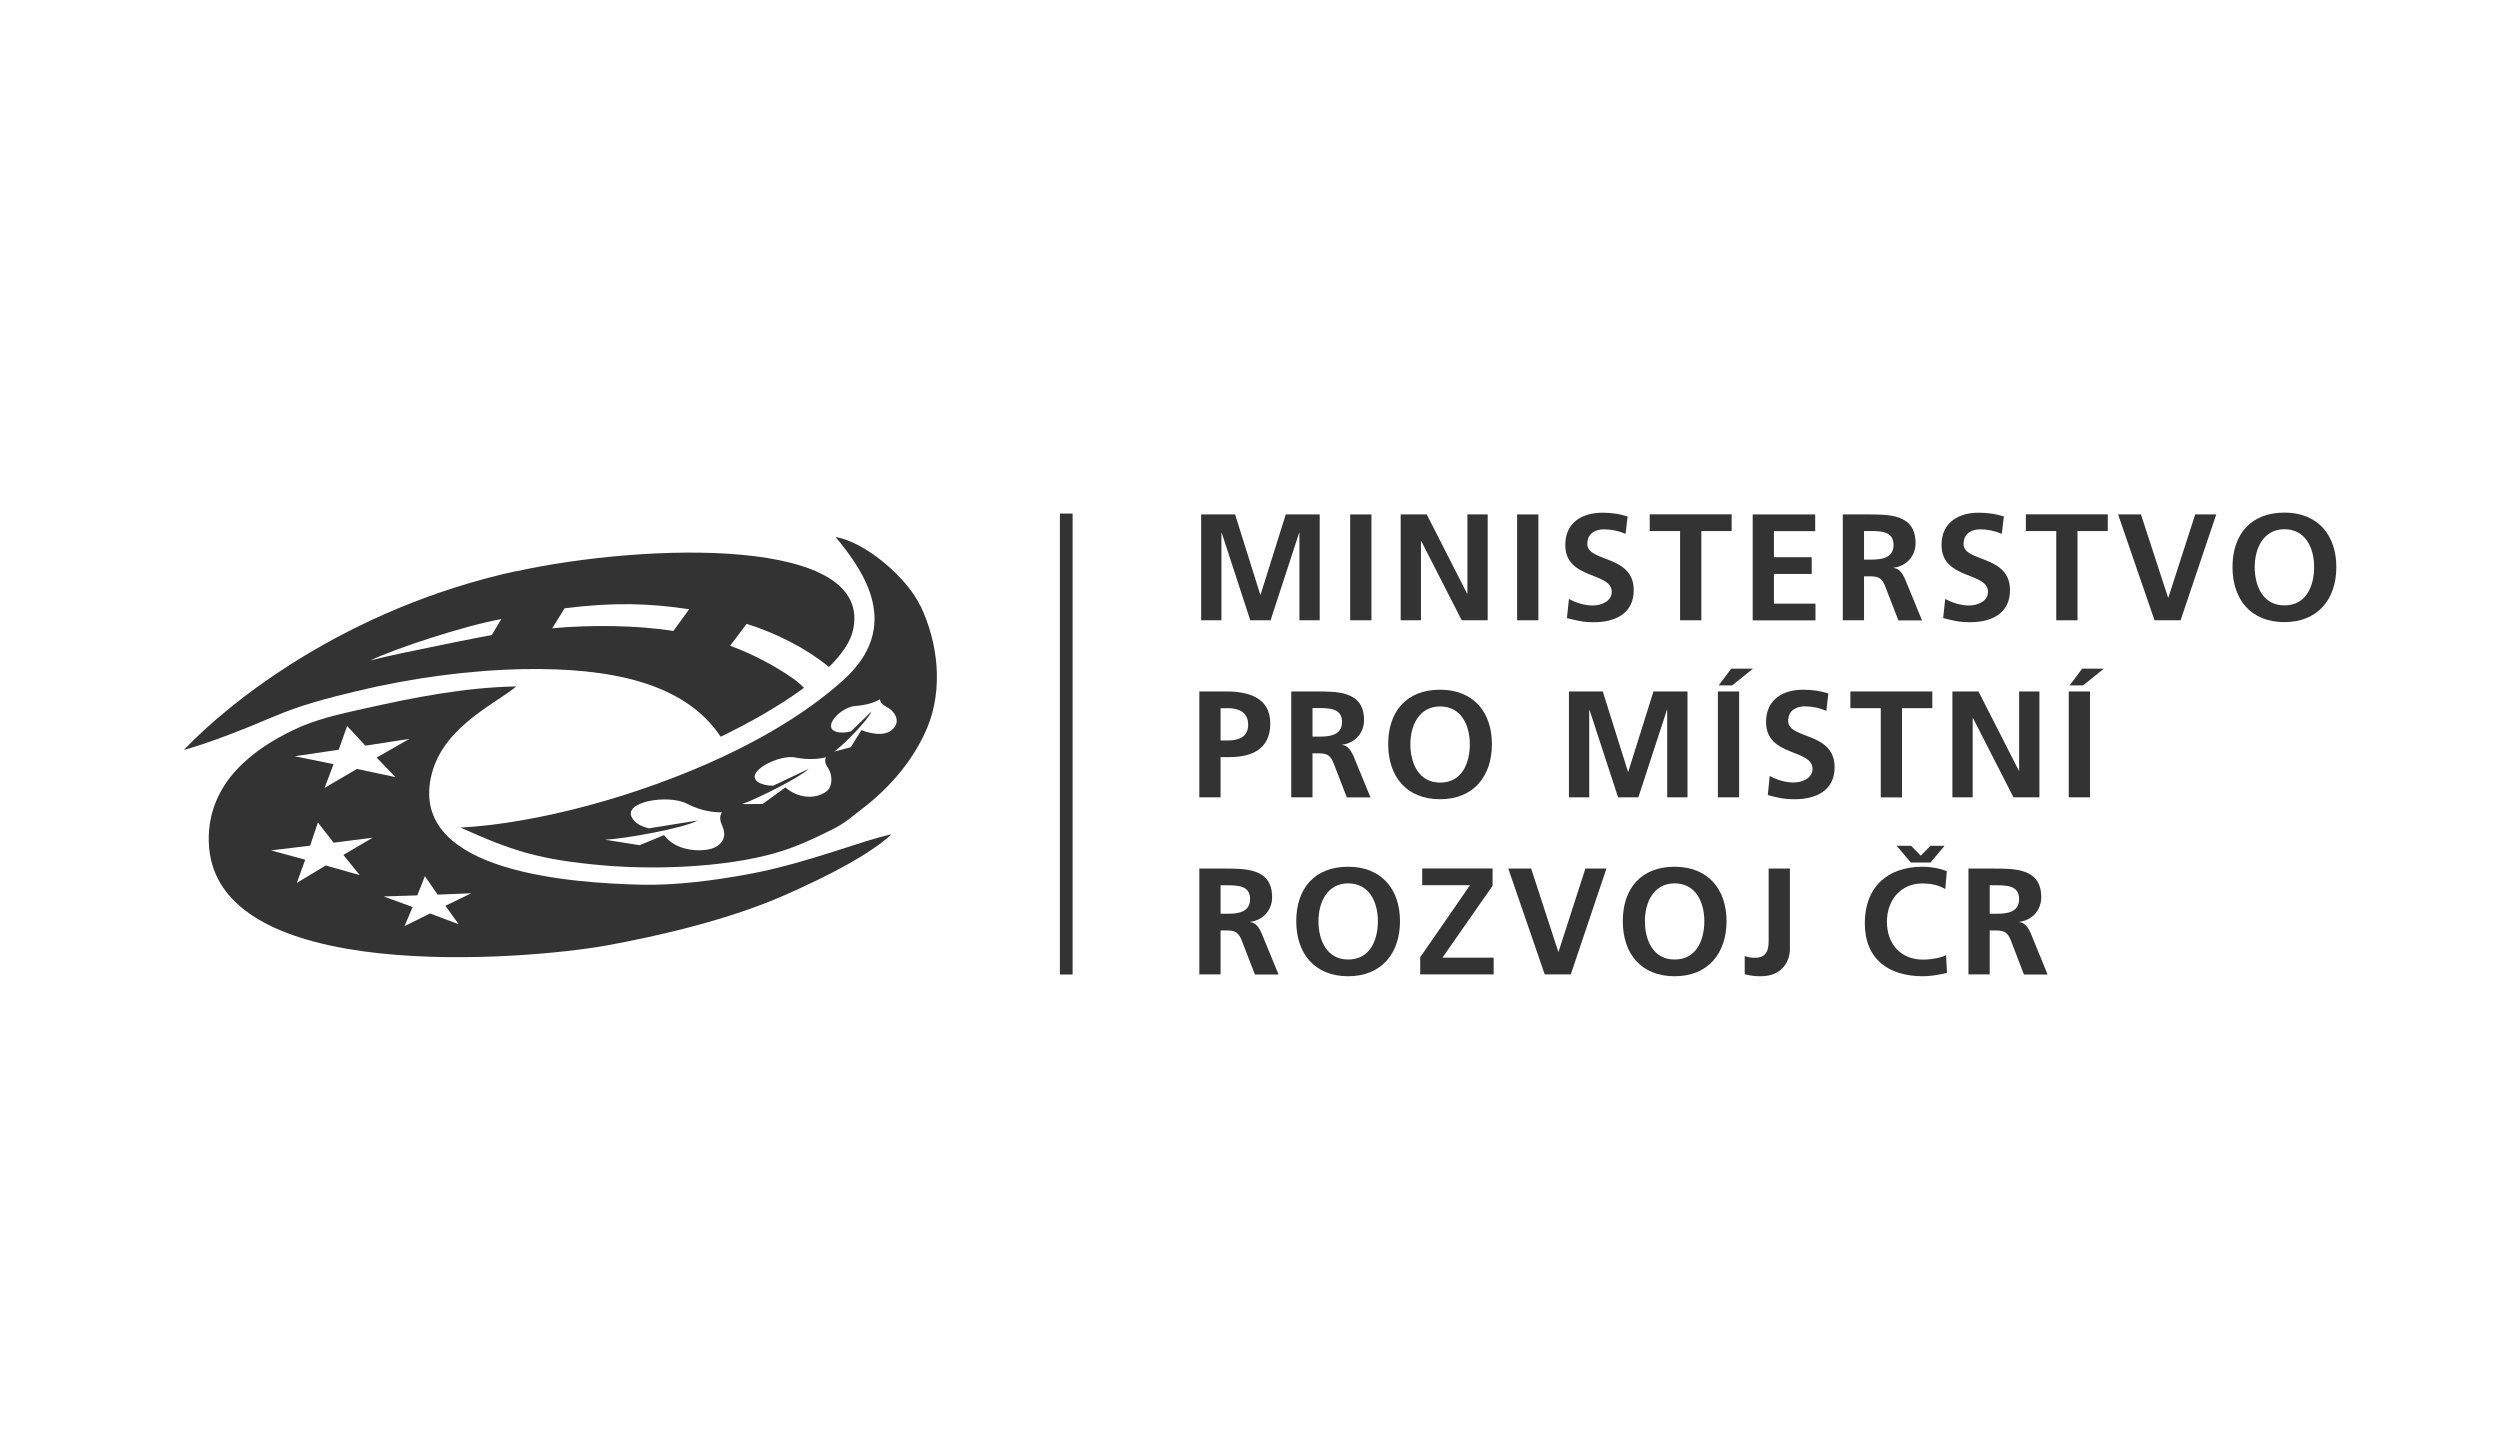 <?xml version="1.0" encoding="UTF-8"?><svg id="Vrstva_1" xmlns="http://www.w3.org/2000/svg" viewBox="0 0 260 150"><defs><style>.cls-1,.cls-2{fill:#333;}.cls-2{fill-rule:evenodd;}</style></defs><rect class="cls-1" x="110.23" y="53.41" width="1.32" height="47.94"/><g><path class="cls-1" d="M124.92,53.5h3.53l2.62,8.35h.03l2.62-8.35h3.53v11.01h-2.11v-9.09h-.03l-2.97,9.09h-2.11l-2.97-9.09-.03,.03v9.06h-2.11v-11.01Z"/><path class="cls-1" d="M140.42,53.5h2.21v11.01h-2.21v-11.01Z"/><path class="cls-1" d="M145.67,53.5h2.71l4.2,8.24h.03v-8.24h2.11v11.01h-2.7l-4.21-8.24h-.03v8.24h-2.11v-11.01Z"/><path class="cls-1" d="M157.78,53.5h2.21v11.01h-2.21v-11.01Z"/><path class="cls-1" d="M169.06,55.52c-.69-.3-1.47-.47-2.24-.47s-1.74,.33-1.74,1.53c0,1.91,4.83,1.1,4.83,4.8,0,2.41-1.91,3.33-4.13,3.33-1.2,0-1.73-.16-2.82-.43l.21-1.99c.76,.41,1.62,.68,2.49,.68s1.96-.43,1.96-1.42c0-2.1-4.83-1.23-4.83-4.87,0-2.46,1.91-3.36,3.85-3.36,.95,0,1.83,.13,2.63,.39l-.21,1.81Z"/><path class="cls-1" d="M174.72,55.23h-3.15v-1.74h8.52v1.74h-3.15v9.28h-2.21v-9.28Z"/><path class="cls-1" d="M182.28,53.5h6.5v1.74h-4.29v2.71h3.93v1.74h-3.93v3.09h4.32v1.74h-6.53v-11.01Z"/><path class="cls-1" d="M191.65,53.5h2.38c2.37,0,5.19-.08,5.19,2.98,0,1.29-.87,2.37-2.27,2.56v.03c.6,.05,.95,.65,1.17,1.14l1.77,4.31h-2.46l-1.33-3.44c-.31-.82-.6-1.14-1.53-1.14h-.71v4.57h-2.21v-11.01Zm2.21,4.7h.73c1.09,0,2.34-.16,2.34-1.53s-1.23-1.44-2.34-1.44h-.73v2.97Z"/><path class="cls-1" d="M208.19,55.52c-.69-.3-1.47-.47-2.24-.47s-1.74,.33-1.74,1.53c0,1.91,4.83,1.1,4.83,4.8,0,2.41-1.91,3.33-4.13,3.33-1.2,0-1.73-.16-2.82-.43l.21-1.99c.76,.41,1.62,.68,2.49,.68s1.96-.43,1.96-1.42c0-2.1-4.83-1.23-4.83-4.87,0-2.46,1.91-3.36,3.85-3.36,.95,0,1.83,.13,2.63,.39l-.21,1.81Z"/><path class="cls-1" d="M213.84,55.23h-3.15v-1.74h8.52v1.74h-3.15v9.28h-2.21v-9.28Z"/><path class="cls-1" d="M220.29,53.5h2.37l2.82,8.65h.03l2.79-8.65h2.19l-3.71,11.01h-2.71l-3.79-11.01Z"/><path class="cls-1" d="M237.58,53.31c3.46,0,5.4,2.33,5.4,5.66s-1.91,5.73-5.4,5.73-5.4-2.35-5.4-5.73,1.89-5.66,5.4-5.66Zm0,9.65c2.26,0,3.09-2,3.09-3.99s-.9-3.93-3.09-3.93-3.09,1.99-3.09,3.93,.83,3.99,3.09,3.99Z"/></g><g><path class="cls-1" d="M124.73,71.91h2.79c2.4,0,4.59,.69,4.59,3.33s-1.88,3.5-4.24,3.5h-.93v4.18h-2.21v-11.01Zm2.21,5.1h.77c1.1,0,2.1-.36,2.1-1.64s-.96-1.72-2.1-1.72h-.77v3.36Z"/><path class="cls-1" d="M134.29,71.91h2.38c2.37,0,5.19-.08,5.19,2.98,0,1.29-.87,2.37-2.27,2.56v.03c.6,.05,.95,.65,1.17,1.14l1.77,4.31h-2.46l-1.33-3.44c-.31-.82-.6-1.14-1.53-1.14h-.71v4.57h-2.21v-11.01Zm2.21,4.7h.73c1.09,0,2.34-.16,2.34-1.53s-1.23-1.44-2.34-1.44h-.73v2.97Z"/><path class="cls-1" d="M149.77,71.73c3.46,0,5.39,2.33,5.39,5.66s-1.91,5.73-5.39,5.73-5.4-2.35-5.4-5.73,1.89-5.66,5.4-5.66Zm0,9.66c2.26,0,3.09-2,3.09-3.99s-.9-3.93-3.09-3.93-3.09,1.99-3.09,3.93,.84,3.99,3.09,3.99Z"/><path class="cls-1" d="M163.16,71.91h3.53l2.62,8.35h.03l2.62-8.35h3.54v11.01h-2.11v-9.09h-.03l-2.97,9.09h-2.11l-2.97-9.09-.03,.03v9.06h-2.11v-11.01Z"/><path class="cls-1" d="M178.66,71.91h2.21v11.01h-2.21v-11.01Zm1.39-2.37h2.26l-2.16,1.74h-1.41l1.31-1.74Z"/><path class="cls-1" d="M189.94,73.93c-.69-.3-1.47-.47-2.24-.47s-1.73,.33-1.73,1.53c0,1.91,4.83,1.1,4.83,4.8,0,2.41-1.91,3.33-4.13,3.33-1.2,0-1.74-.16-2.82-.43l.2-1.99c.76,.41,1.62,.68,2.49,.68s1.96-.43,1.96-1.42c0-2.1-4.83-1.23-4.83-4.87,0-2.46,1.91-3.36,3.85-3.36,.95,0,1.83,.13,2.63,.39l-.21,1.81Z"/><path class="cls-1" d="M195.6,73.65h-3.16v-1.74h8.52v1.74h-3.15v9.28h-2.21v-9.28Z"/><path class="cls-1" d="M203.05,71.91h2.71l4.2,8.24h.03v-8.24h2.11v11.01h-2.7l-4.21-8.24h-.03v8.24h-2.11v-11.01Z"/><path class="cls-1" d="M215.15,71.91h2.21v11.01h-2.21v-11.01Zm1.39-2.37h2.26l-2.16,1.74h-1.4l1.31-1.74Z"/></g><g><path class="cls-1" d="M124.73,90.33h2.38c2.37,0,5.19-.08,5.19,2.98,0,1.29-.87,2.37-2.27,2.56v.03c.6,.05,.95,.65,1.17,1.14l1.77,4.31h-2.46l-1.33-3.44c-.32-.82-.6-1.14-1.53-1.14h-.71v4.57h-2.21v-11.01Zm2.21,4.7h.73c1.09,0,2.34-.16,2.34-1.53s-1.23-1.43-2.34-1.43h-.73v2.96Z"/><path class="cls-1" d="M140.21,90.14c3.45,0,5.39,2.33,5.39,5.66s-1.91,5.73-5.39,5.73-5.4-2.35-5.4-5.73,1.89-5.66,5.4-5.66Zm0,9.65c2.26,0,3.09-2,3.09-3.99s-.9-3.93-3.09-3.93-3.09,1.99-3.09,3.93,.84,3.99,3.09,3.99Z"/><path class="cls-1" d="M147.71,99.54l5.17-7.48h-4.97v-1.74h7.32v1.8l-5.22,7.48h5.33v1.74h-7.64v-1.8Z"/><path class="cls-1" d="M156.87,90.33h2.37l2.82,8.65h.03l2.79-8.65h2.19l-3.71,11.01h-2.71l-3.79-11.01Z"/><path class="cls-1" d="M174.16,90.14c3.46,0,5.4,2.33,5.4,5.66s-1.91,5.73-5.4,5.73-5.39-2.35-5.39-5.73,1.89-5.66,5.39-5.66Zm0,9.65c2.26,0,3.09-2,3.09-3.99s-.9-3.93-3.09-3.93-3.09,1.99-3.09,3.93,.83,3.99,3.09,3.99Z"/><path class="cls-1" d="M181.44,99.42c.3,.11,.61,.19,1.06,.19,1.44,0,1.44-1.15,1.44-1.94v-7.34h2.21v8.39c0,1.17-.76,2.81-3.01,2.81-.6,0-1.07-.05-1.69-.21v-1.91Z"/><path class="cls-1" d="M202.49,101.18c-.8,.19-1.67,.35-2.51,.35-3.57,0-6.04-1.78-6.04-5.51s2.3-5.88,6.04-5.88c.72,0,1.69,.14,2.49,.46l-.16,1.86c-.84-.47-1.59-.58-2.38-.58-2.27,0-3.69,1.74-3.69,3.99s1.39,3.93,3.74,3.93c.87,0,1.89-.19,2.41-.46l.1,1.84Zm-3.77-11.48l-1.47-1.74h1.5l1.01,1.03,1.01-1.03h1.47l-1.47,1.74h-2.05Z"/><path class="cls-1" d="M204.72,90.33h2.38c2.37,0,5.19-.08,5.19,2.98,0,1.29-.87,2.37-2.27,2.56v.03c.6,.05,.95,.65,1.17,1.14l1.76,4.31h-2.46l-1.32-3.44c-.31-.82-.6-1.14-1.53-1.14h-.71v4.57h-2.21v-11.01Zm2.21,4.7h.72c1.09,0,2.34-.16,2.34-1.53s-1.23-1.43-2.34-1.43h-.72v2.96Z"/></g><path class="cls-2" d="M78.26,90.83c-3.93,.76-8.12,1.26-11.5,1.18-7.64-.18-23.45-1.36-22.04-10.65,.83-5.47,6.43-7.91,8.98-9.97-5.25,.09-10.53,1.11-15.89,2.32-2.55,.57-4.98,1.09-7.32,2.22-3.83,1.84-8.91,5.28-8.78,11.56,.32,15.16,33.26,12.3,41.31,10.85,5.52-1,12.85-2.71,18.58-5.24,4.76-2.1,8.89-4.28,11.12-6.33-2.9,.58-8.51,2.91-14.45,4.06Zm-43.03-12.86l.87-2.47,1.9,2.05,4.58-.71-3.41,1.95,1.96,2.03-4.01-.85-3.36,1.97,.93-2.47-4.04-.82,4.59-.68Zm2.18,13.04l-3.53-1-3.01,1.81,.87-2.41-3.55-.97,4.06-.49,.81-2.41,1.64,2.1,4.06-.52-3.05,1.79,1.69,2.09Zm8.92,3.2l1.37,1.91-2.98-1.12-2.65,1.32,.84-1.99-3.01-1.1,3.5-.11,.79-2,1.32,1.92,3.5-.14-2.68,1.3Z"/><path class="cls-2" d="M53.7,59.39c-17.82,3.91-29.91,13.69-34.58,18.6,2.27-.6,6.11-2.08,9.41-3.49,2.71-1.16,5.51-1.89,8.51-2.61,5.72-1.38,11.87-2.21,17.48-2.3,8.85-.15,16.68,1.37,20.43,7.03,2.9-1.4,6.09-3.18,8.67-5.09-.03-.03-.03-.03-.08-.08-.31-.29-.68-.62-1-.84-2.06-1.47-4.52-2.69-6.61-3.45l1.72-2.28c3,.93,6.16,2.53,8.43,4.38,.07,.05,.08,.06,.14,.1,1.26-1.24,2.16-2.49,2.46-3.69,2.47-9.98-21.59-9.19-34.97-6.26Zm-2.57,6.66c-1.76,.31-5.98,1.17-9.53,1.92-1.42,.3-2.15,.49-3.09,.72,2.39-1.17,9.58-3.56,13.63-4.31l-1,1.67Zm18.89-.43c-3.73-.6-8.59-.65-12.59-.28l1.29-2.08c5.18-.65,8.89-.51,12.95,.1l-1.64,2.26Z"/><path class="cls-2" d="M95.72,63.02c-1.41-2.98-5.74-6.66-8.82-7.17,3.09,3.7,6.87,9.34,.88,14.81-3.36,3.06-7.77,5.78-12.62,8.05-8.83,4.12-19.32,6.92-27.26,7.36,5.3,2.38,8.1,3.35,14.95,3.94,5.66,.48,13.7,.19,19.12-1.72,1.42-.5,2.86-1.16,4.59-2.03,1.41-.71,1.87-1.2,3.1-2.14,3.03-2.31,5.44-5.25,6.77-8.43,1.69-4.06,1.12-8.85-.69-12.67Zm-21.69,25.24c-1.44,.39-3.82,.17-4.97-1.41l-2.54,1.05-3.59-.57c2.09-.1,8.2-1.2,9.63-2l-5.08,.82c-.6-.15-1.31-.43-1.67-.98-1.27-1.76,3.63-2.61,5.62-1.59,1.47,.76,2.73,.91,3.64,.9-.31,.57-.15,.94,.11,1.58,.47,1.14-.33,1.97-1.16,2.19Zm11.96-5.98c-1.4,1.04-3.27,.55-4.31-.39l-2.36,1.72-2.15,.02c1.54-.54,5.97-2.75,6.94-3.67l-3.69,1.75c-.46,.02-1.38-.13-1.71-.47-1.15-1.06,2.4-2.8,4.01-2.46,1.18,.25,2.49,.18,3.17-.03-.17,.5,0,.75,.26,1.18,.48,.77,.41,1.92-.17,2.35Zm7.2-6.95c-.61,1.36-2.34,1.08-3.61,.61l-1.1,1.77-1.72,.46c.99-.72,3.52-3.28,3.87-4.17l-2.14,2.07c-.36,.11-1.17,.19-1.59,.01-1.41-.54,.63-2.58,2.07-2.66,1.06-.06,2.08-.39,2.53-.69,.1,.41,.3,.57,.76,.82,.72,.38,1.2,1.17,.92,1.79Z"/></svg>